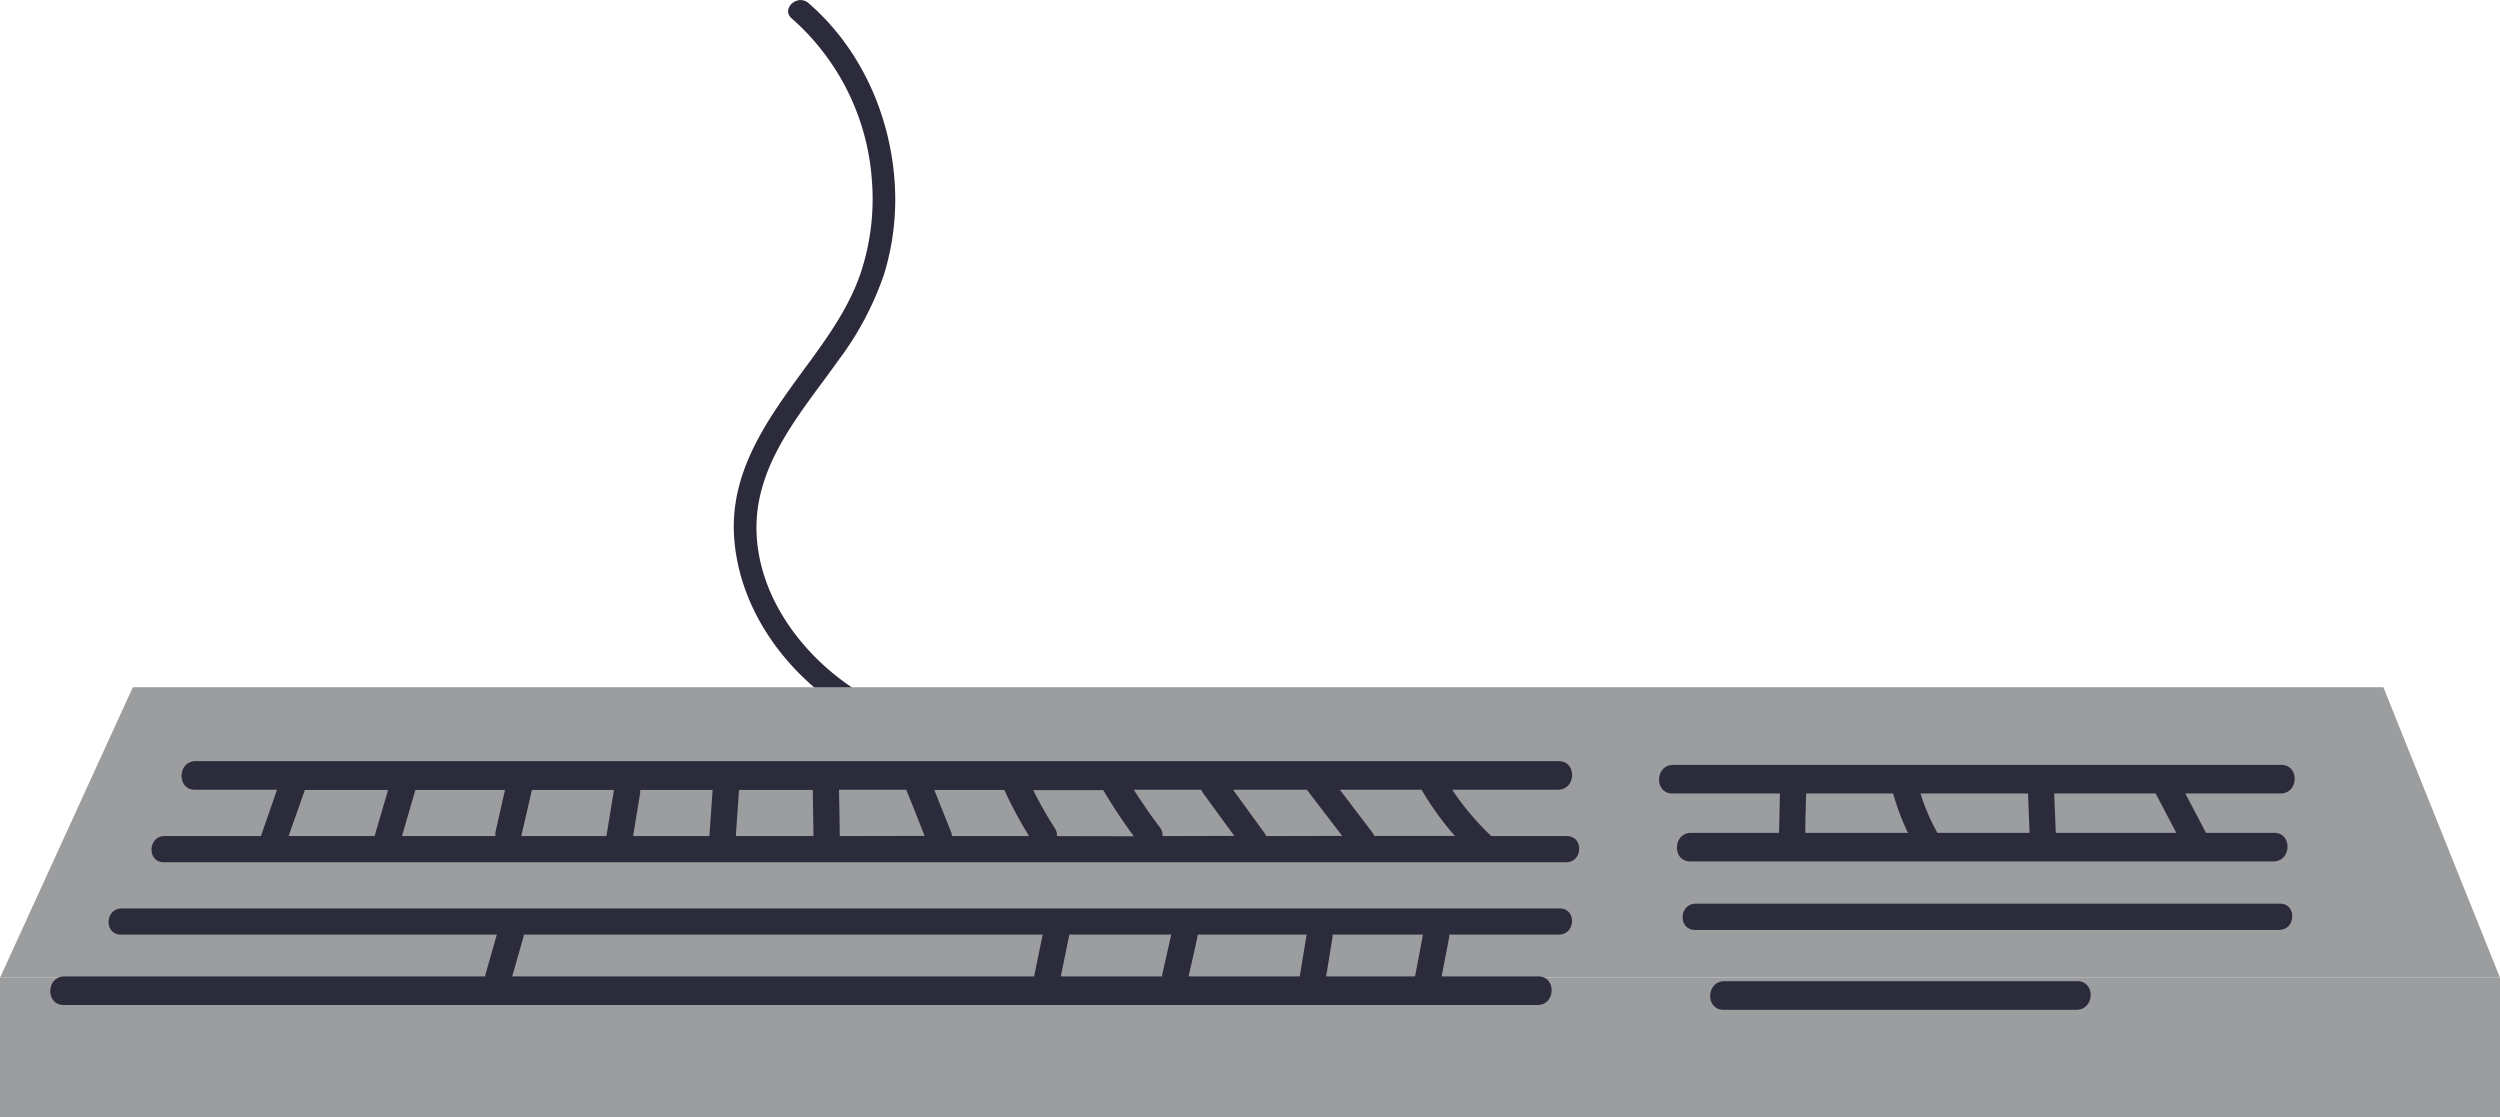 <svg xmlns="http://www.w3.org/2000/svg" width="392.51" height="175.41" viewBox="0 0.02 392.51 175.39" style=""><g><title>FxVector2_358649406</title><g data-name="Layer 2"><g data-name="Layer 1"><path d="M168.51 117.8c-11.55-1-23.51-2.91-33.54-9.08-8.56-5.27-15.74-14.55-16.18-24.91-.47-10.79 7-19 12.88-27.28a48.46 48.46 0 0 0 7.13-13.46A40 40 0 0 0 140.49 29c-.62-10.8-5.32-21.39-13.56-28.51-1.72-1.49-4.36.91-2.63 2.41a37.3 37.3 0 0 1 12.6 25.57 36.84 36.84 0 0 1-1.71 14.22c-1.64 4.95-4.56 9.29-7.61 13.48-6.1 8.37-13 17-12.33 28 .64 10.51 7 20 15.45 26 10.88 7.81 24.68 10 37.7 11.2 2.28.2 2.39-3.37.11-3.57z" fill="#2c2b3c"></path><path fill="#9c9d9f" d="M392.51 153.52H0l20.86-45.62H374.2l18.31 45.62z"></path><path fill="#9c9d9f" d="M0 153.53h392.51v21.88H0z"></path><path d="M326.14 154.06h-55.41c-2.89 0-3 4.49-.14 4.49H326c2.89 0 3.05-4.49.14-4.49z" fill="#2c2b3c"></path><path d="M358.05 124.59c2.88 0 3-4.49.13-4.49H262.7c-2.88 0-3 4.49-.13 4.49h16.88l-.13 6.18h-13.81c-2.88 0-3 4.49-.13 4.49h91.54c2.89 0 3-4.49.14-4.49h-10.71l-3.25-6.18zm-74.61 6.18c0-2.06.09-4.12.13-6.18h13.66a38 38 0 0 0 2.32 6.18zm20.74 0a32.19 32.19 0 0 1-2.66-6.18h16.89l.24 6.18zm37.51 0h-18.92q-.13-3.09-.25-6.18h15.93z" fill="#2c2b3c"></path><path d="M358 141.89h-91.77c-2.65 0-2.79 4.12-.12 4.12h91.73c2.65-.01 2.78-4.12.16-4.12z" fill="#2c2b3c"></path><path d="M246 131.28h-11.86A41.87 41.87 0 0 1 228 124h16.6c2.89 0 3-4.49.13-4.49h-214c-2.88 0-3 4.49-.13 4.49h12.9l-2.5 7.17v.11H25.84c-2.64 0-2.78 4.11-.12 4.11h220.17c2.64 0 2.78-4.11.11-4.11zm-187.2 0H45.31c.85-2.42 1.7-4.83 2.56-7.25h13.06c-.7 2.42-1.41 4.83-2.12 7.25zm19-.68a2.58 2.58 0 0 0 0 .68H63.11c.7-2.42 1.41-4.83 2.11-7.25h14.07zm17.43.68H81.84c.56-2.42 1.12-4.83 1.67-7.25H96.4c-.4 2.42-.79 4.83-1.19 7.25zm16.17 0h-12l1.11-6.77a3.84 3.84 0 0 0 0-.48h11.38c-.18 2.42-.34 4.83-.51 7.25zm4.13 0c.16-2.42.33-4.83.5-7.25h11.58l.11 7.24zm16.31 0c0-2.38-.07-4.75-.11-7.12V124h10.55c1 2.42 1.93 4.83 2.89 7.25zm17.63 0a2.45 2.45 0 0 0-.15-.65l-2.64-6.6h11a66.43 66.43 0 0 0 3.89 7.25zm16.46 0a1.88 1.88 0 0 0-.31-1.22 65.68 65.68 0 0 1-3.41-6h11c1.48 2.5 3.09 4.91 4.8 7.25zm16.6 0a2.16 2.16 0 0 0-.45-1.41C180.64 128 179.3 126 178 124h10.6a2.7 2.7 0 0 0 .27.5l4.92 6.75zm16.27 0a2.59 2.59 0 0 0-.26-.46L193.6 124h11.58l5.55 7.25zm16.67-.57l-5.12-6.71h12.85a46 46 0 0 0 5.22 7.25h-12.65a2.68 2.68 0 0 0-.32-.57z" fill="#2c2b3c"></path><path d="M244.88 142.64H19.1c-2.64 0-2.78 4.11-.12 4.11H78l-1.75 6.16a1.76 1.76 0 0 0-.07.4H10.12c-2.88 0-3 4.49-.13 4.49h231.4c2.88 0 3-4.49.13-4.49h-15.18q.6-3.08 1.19-6.15a2.81 2.81 0 0 0 0-.41h17.19c2.69 0 2.83-4.11.16-4.11zm-82.52 10.67H80.42q.9-3.18 1.81-6.34v-.22h81.47c-.45 2.23-.89 4.37-1.34 6.56zm20.1-.24v.24h-15.91c.45-2.19.89-4.37 1.34-6.56h16q-.72 3.17-1.43 6.32zm21.61.24h-17.45c.48-2.19 1-4.37 1.45-6.56h17.07c-.36 2.23-.71 4.37-1.07 6.56zm18.09 0h-13.95c.33-2.05.67-4.1 1-6.15a2.81 2.81 0 0 0 0-.41h14.19c-.4 2.23-.81 4.37-1.24 6.56z" fill="#2c2b3c"></path></g></g></g></svg>